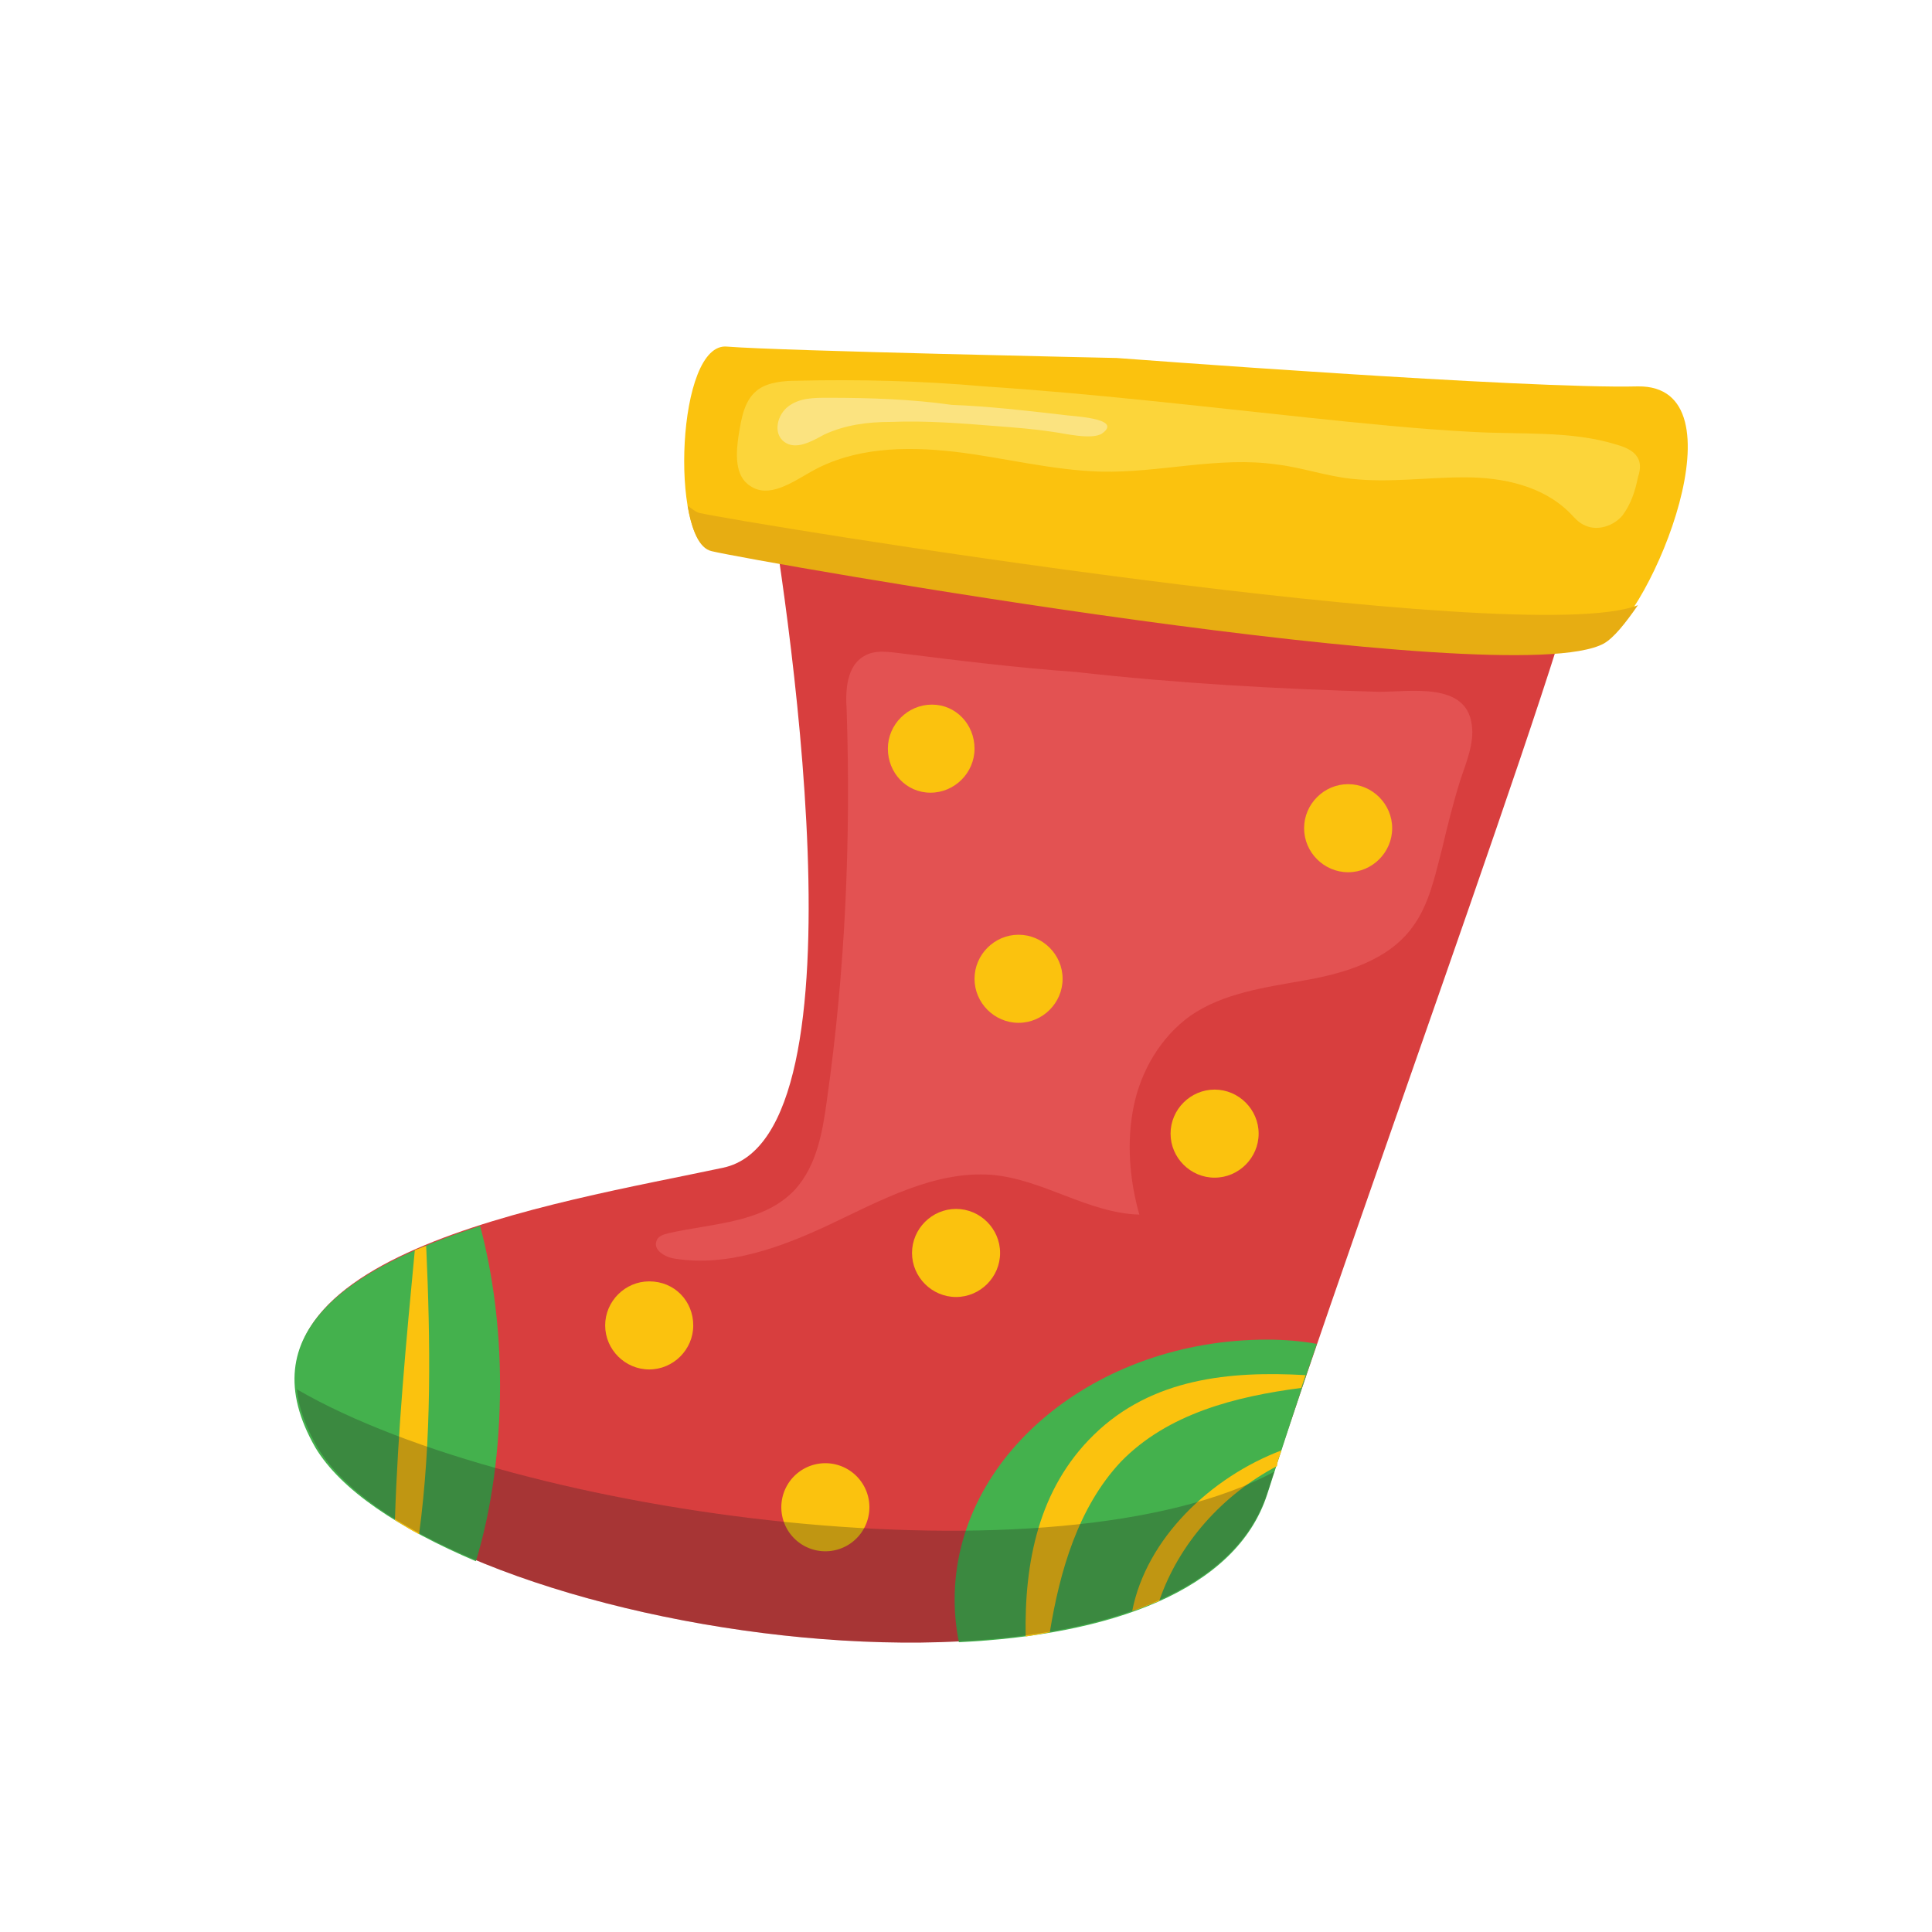 <?xml version="1.0" standalone="no"?><!DOCTYPE svg PUBLIC "-//W3C//DTD SVG 1.1//EN" "http://www.w3.org/Graphics/SVG/1.1/DTD/svg11.dtd"><svg class="icon" width="200px" height="200.00px" viewBox="0 0 1024 1024" version="1.1" xmlns="http://www.w3.org/2000/svg"><path d="M402.824 235.671s0.753 4.518 2.259 12.047c11.294 64 57.224 354.635-21.835 371.2-88.094 18.824-274.071 46.682-215.341 147.576s460.047 161.129 503.718 24.847C715.294 655.059 861.365 257.506 832 305.694c-13.553 21.835-429.176-70.024-429.176-70.024z" fill="#D83E3E" /><path d="M591.812 189.741s-178.447-3.765-206.306-6.024c-27.106-3.012-30.118 102.4-9.035 107.671 21.835 5.271 423.153 76.047 472.847 48.941 26.353-15.059 76.047-136.282 18.824-135.529-57.976 1.506-276.329-15.059-276.329-15.059z" fill="#FBC20E" /><path d="M370.447 271.812c-2.259-0.753-3.765-2.259-6.024-3.765 2.259 12.8 6.024 22.588 12.8 24.094 21.835 5.271 423.153 76.047 472.847 48.941 5.271-3.012 11.294-10.541 18.071-20.329-60.235 24.094-475.106-43.671-497.694-48.941z" fill="#E7AD12" /><path d="M671.624 710.024c-91.106 0-165.647 61.741-165.647 137.788 0 7.529 0.753 15.059 2.259 22.588 79.812-3.765 146.824-27.106 163.388-78.306 6.776-21.082 15.812-48.941 26.353-79.812-8.282-1.506-17.318-2.259-26.353-2.259zM252.235 827.482c8.282-27.106 12.8-59.482 12.8-93.365 0-30.118-3.765-58.729-10.541-84.329-67.765 21.835-122.729 55.718-87.341 117.459 13.553 22.588 44.424 42.918 85.082 60.235z" fill="#44B14D" /><path d="M478.118 346.353c-6.776-0.753-14.306-2.259-20.329 1.506-9.035 5.271-9.788 18.071-9.035 28.612 2.259 69.271-0.753 138.541-10.541 207.059-2.259 16.565-5.271 33.882-16.565 46.682-16.565 18.071-43.671 18.071-67.012 23.341-3.012 0.753-6.024 1.506-6.776 4.518-1.506 4.518 4.518 8.282 9.788 9.035 27.859 4.518 56.471-6.024 82.071-18.071 27.106-12.8 55.718-28.612 85.835-26.353 27.106 2.259 51.2 20.329 78.306 21.082-5.271-18.824-6.776-38.4-3.012-57.224s14.306-36.894 30.118-48.188c17.318-12.047 39.906-15.059 60.988-18.824s43.671-10.541 56.471-27.859c9.035-12.047 12.047-27.106 15.812-41.412 3.012-12.8 6.024-24.847 9.788-36.894 3.012-9.035 7.529-19.576 6.024-29.365-3.012-22.588-32.376-17.318-48.941-17.318-54.212-1.506-107.671-4.518-161.129-10.541C538.353 353.882 508.235 350.118 478.118 346.353z" fill="#E35252" /><path d="M516.518 396.8c0 12.8-10.541 23.341-23.341 23.341s-22.588-10.541-22.588-23.341 10.541-23.341 23.341-23.341 22.588 10.541 22.588 23.341zM667.106 600.847c0 12.8-10.541 23.341-23.341 23.341-12.8 0-23.341-10.541-23.341-23.341 0-12.8 10.541-23.341 23.341-23.341 12.8 0 23.341 10.541 23.341 23.341zM737.882 438.965c0 12.8-10.541 23.341-23.341 23.341s-23.341-10.541-23.341-23.341 10.541-23.341 23.341-23.341 23.341 10.541 23.341 23.341zM563.2 518.776c0 12.8-10.541 23.341-23.341 23.341s-23.341-10.541-23.341-23.341c0-12.8 10.541-23.341 23.341-23.341s23.341 10.541 23.341 23.341zM530.071 664.094c0 12.8-10.541 23.341-23.341 23.341-12.8 0-23.341-10.541-23.341-23.341s10.541-23.341 23.341-23.341c12.8 0 23.341 10.541 23.341 23.341z" fill="#FBC20E" /><path d="M437.459 798.871m-23.341 0a23.341 23.341 0 1 0 46.682 0 23.341 23.341 0 1 0-46.682 0Z" fill="#FBC20E" /><path d="M367.435 702.494c0 12.8-10.541 23.341-23.341 23.341-12.8 0-23.341-10.541-23.341-23.341 0-12.8 10.541-23.341 23.341-23.341 13.553 0 23.341 10.541 23.341 23.341z" fill="#FBC20E" /><path d="M422.4 201.788c-6.776 0-15.059 0.753-20.329 4.518-7.529 5.271-9.035 15.059-10.541 24.094-1.506 9.788-2.259 21.835 6.024 27.106 9.788 6.776 21.835-1.506 32.376-7.529 22.588-12.8 49.694-13.553 76.047-10.541 25.6 3.012 51.2 9.788 77.553 10.541 30.871 0.753 62.494-8.282 93.365-3.765 12.8 1.506 25.6 6.024 39.153 7.529 20.329 2.259 39.906-0.753 60.235-0.753s41.412 4.518 55.718 18.824c2.259 2.259 4.518 5.271 8.282 6.776 6.776 3.012 15.059 0 19.576-5.271 4.518-6.024 6.776-12.8 8.282-20.329 0.753-2.259 1.506-5.271 0.753-8.282-1.506-5.271-6.776-7.529-12.047-9.035-24.094-7.529-51.2-5.271-76.8-6.776-28.612-1.506-57.976-4.518-86.588-7.529-57.224-6.024-114.447-12.8-171.671-16.565-33.882-3.012-67.012-3.765-99.388-3.012z" fill="#FCD53A" /><path d="M438.965 210.824c-7.529 0-15.059 0-21.082 4.518-6.024 4.518-8.282 14.306-2.259 18.824 6.024 4.518 14.306 0 21.082-3.765 11.294-5.271 23.341-6.776 35.388-6.776 18.824-0.753 37.647 0.753 56.471 2.259 9.788 0.753 19.576 1.506 29.365 3.012 6.024 0.753 21.082 4.518 26.353 0.753 11.294-8.282-17.318-9.035-21.082-9.788-19.576-2.259-39.153-4.518-58.729-5.271-21.082-3.012-43.671-3.765-65.506-3.765z" fill="#FBE380" /><path d="M679.153 768.753c-37.647 14.306-71.529 46.682-79.059 85.082 5.271-1.506 9.788-3.765 14.306-5.271 10.541-30.871 33.882-56.471 62.494-71.529 0-3.012 1.506-5.271 2.259-8.282zM209.318 805.647c3.765 2.259 8.282 5.271 12.8 7.529 6.776-50.447 6.024-102.4 3.765-152.847-2.259 0.753-3.765 1.506-6.024 2.259-4.518 47.435-9.035 95.624-10.541 143.059zM579.765 760.471c-29.365 28.612-36.894 67.765-36.141 106.918 4.518-0.753 9.035-1.506 12.8-2.259 5.271-32.376 15.059-66.259 37.647-90.353 24.847-25.6 60.988-34.635 95.624-39.153l2.259-6.776c-39.906-2.259-81.318 1.506-112.188 31.624z" fill="#FBC20E" /><path d="M157.365 736.376c0.753 9.035 4.518 19.576 10.541 30.118 58.729 100.894 460.047 161.129 503.718 24.847 1.506-3.765 2.259-7.529 3.765-11.294-114.447 61.741-401.318 24.094-518.024-43.671z" fill="#231F20" opacity=".27" /></svg>